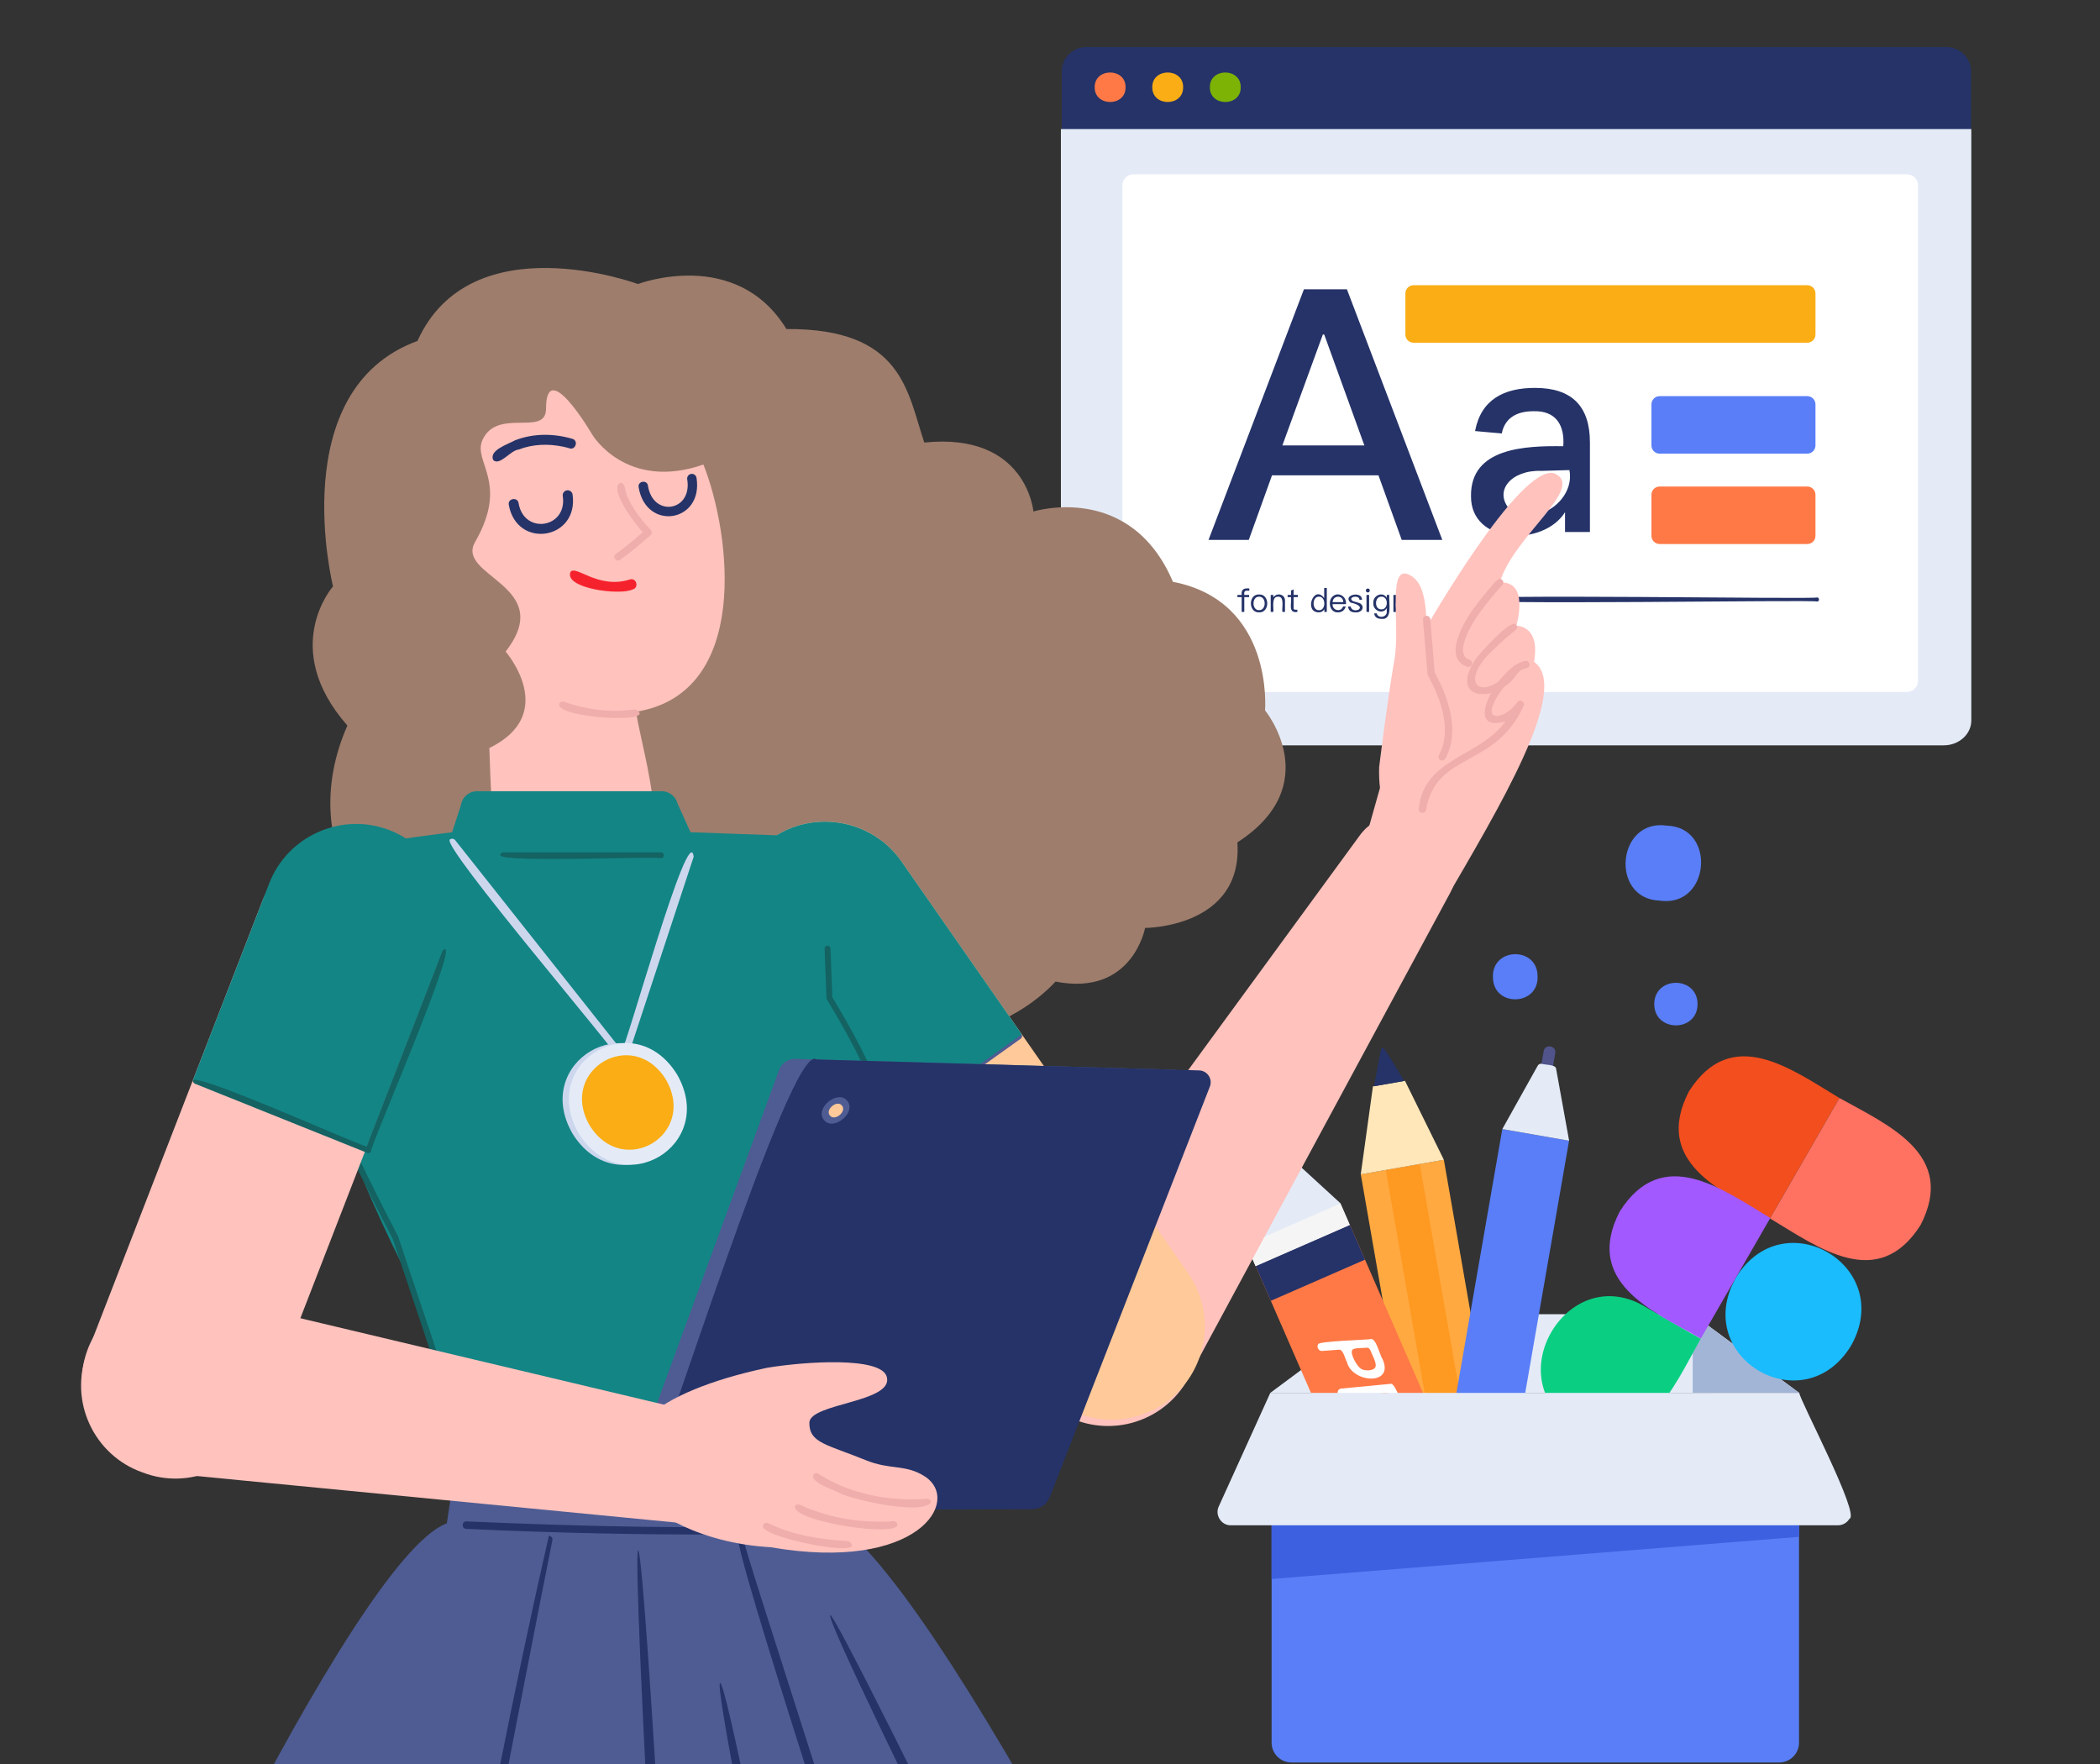 <?xml version="1.0" encoding="UTF-8"?><svg id="Layer_1" xmlns="http://www.w3.org/2000/svg" xmlns:xlink="http://www.w3.org/1999/xlink" viewBox="0 0 1000 840"><rect x="0" y="0" width="1000" height="840" fill="#333333" stroke="none"/><defs><style>.cls-1,.cls-2{fill:#4e5c93;}.cls-3,.cls-4,.cls-5,.cls-6,.cls-7,.cls-2,.cls-8,.cls-9,.cls-10,.cls-11,.cls-12{fill-rule:evenodd;}.cls-3,.cls-13{fill:#ff7946;}.cls-4{fill:#ffc2bd;}.cls-14{fill:#fff;}.cls-15,.cls-7{fill:#e4ebf7;}.cls-16{fill:#f24e1e;}.cls-17{fill:#f5f5f5;}.cls-18{fill:#a259ff;}.cls-19,.cls-5{fill:#253368;}.cls-20,.cls-6{fill:#ccd7ee;}.cls-21{fill:#a3b5d6;}.cls-22{fill:#ff7262;}.cls-23{fill:#1abcfe;}.cls-24{fill:#597ef7;}.cls-25{clip-path:url(#clippath-1);}.cls-26{fill:#146262;}.cls-8{fill:#ffc999;}.cls-27{fill:#3d60e0;}.cls-28{fill:#50548b;}.cls-29{fill:#efadab;}.cls-30{clip-path:url(#clippath);}.cls-31{fill:#ffa940;}.cls-9{fill:#7cb305;}.cls-32{fill:none;}.cls-10{fill:#138585;}.cls-11,.cls-33{fill:#faad14;}.cls-34{fill:#ffe7ba;}.cls-35{fill:#fe9921;}.cls-36{fill:#0acf83;}.cls-37{fill:#f5222d;}.cls-12{fill:#9e7d6c;}</style><clipPath id="clippath"><rect class="cls-32" x="525.55" y="440.57" width="455" height="455.8"/></clipPath><clipPath id="clippath-1"><polygon class="cls-32" points="785 453.92 981 567.28 867.84 763.63 671.84 650.27 785 453.92"/></clipPath></defs><path class="cls-5" d="M938.57,63.19H505.62v-29.28c0-6.35,5.27-11.5,11.78-11.5h409.4c6.5,0,11.78,5.15,11.78,11.5v29.28Z"/><path class="cls-3" d="M535.98,41.55c.14,9.37-14.83,9.37-14.69,0-.14-9.37,14.83-9.37,14.69,0Z"/><path class="cls-11" d="M563.4,41.55c.14,9.37-14.83,9.37-14.69,0-.14-9.37,14.83-9.37,14.69,0Z"/><path class="cls-9" d="M590.82,41.55c.14,9.37-14.83,9.37-14.69,0-.14-9.37,14.83-9.37,14.69,0Z"/><path class="cls-7" d="M518.32,354.92c-7.25,0-13.13-5.3-13.13-11.83V61.48h433.53V343.09c0,6.53-5.88,11.83-13.13,11.83h-407.27Z"/><path class="cls-14" d="M908.08,83h-368.35c-2.9,0-5.25,2.35-5.25,5.26v235.97c0,2.9,2.35,5.26,5.25,5.26h368.35c2.9,0,5.25-2.35,5.25-5.26V88.26c0-2.9-2.35-5.26-5.25-5.26Z"/><path class="cls-33" d="M860.6,135.82h-187.47c-2.16,0-3.9,1.75-3.9,3.91v19.56c0,2.16,1.75,3.91,3.9,3.91h187.47c2.16,0,3.91-1.75,3.91-3.91v-19.56c0-2.16-1.75-3.91-3.91-3.91Z"/><path class="cls-13" d="M860.6,231.68h-70.3c-2.16,0-3.9,1.75-3.9,3.91v19.56c0,2.16,1.75,3.91,3.9,3.91h70.3c2.16,0,3.91-1.75,3.91-3.91v-19.56c0-2.16-1.75-3.91-3.91-3.91Z"/><path class="cls-24" d="M860.6,188.64h-70.3c-2.16,0-3.9,1.75-3.9,3.91v19.56c0,2.16,1.75,3.91,3.9,3.91h70.3c2.16,0,3.91-1.75,3.91-3.91v-19.56c0-2.16-1.75-3.91-3.91-3.91Z"/><path class="cls-5" d="M620.91,137.77h20.48l45.42,119.33h-19.32l-11.07-30.75h-50.7l-11.07,30.75h-19.16l45.42-119.33Zm-10.27,74.34h39.06l-19.12-52.82h-.65l-19.28,52.82Zm120.45-27.39c17.46,.02,26.02,8.78,26.02,25.97,0,0,0,42.64,0,42.64h-11.86v-9.43c-10.27,16.49-44.96,15.46-44.77-7.63-.33-23.07,25.79-24.04,43.93-23.78,.78-9.88-3.41-17.01-14.16-16.67-7.72-.01-13.6,2.98-15.13,10.6l-12.71-1.16c2.83-14.92,13.66-20.6,28.68-20.55Zm16.25,39.13l-13.41,.38c-14.25-.52-23.06,9.62-14.76,18.64,12.33,8.21,30.98-4.37,28.17-19.02Z"/><path class="cls-19" d="M865.25,284.49c1.22-.02,1.3,1.98,0,1.96-1.04-.98-167.87,1.88-167.71-.98-.23-2.88,166.74,.02,167.71-.98Z"/><path class="cls-19" d="M592.52,291.39v-7.04h2.28v-1.05h-2.28c-.25-2.12,.62-2.09,2.39-2v-1.08c-2.4-.24-3.99,.34-3.64,3.08h-2.03v1.05h2.03v7.04h1.25Zm7.04,.22c5.18,.2,5.19-8.74,0-8.53-5.19-.21-5.18,8.72,0,8.53Zm0-1.05c-3.54,.09-3.54-6.53,0-6.43,3.55-.1,3.55,6.52,0,6.43Zm6.8,.83c.25-1.9-1.04-7.27,2.17-7.25,3.29-.3,1.81,5.39,2.12,7.25h1.25v-4.98c.35-3.46-3.89-4.47-5.55-1.92v-1.19h-1.25v8.09h1.25Zm11.44,0v-1.05c-.68-.03-1.93,.24-1.8-.85,0,0,0-5.15,0-5.15h2v-1.05h-2v-2.61l-1.23,.52v2.1h-1.62v1.05h1.62c.43,2.73-1.64,7.81,3.03,7.04Zm10.15,.22c1.22,0,2.12-.52,2.69-1.55v1.33h1.17v-11.39h-1.25v4.79c-4.87-6.55-9.86,6.67-2.61,6.82Zm.16-1.03c-3.47,.14-3.46-6.66,.05-6.46,3.28-.02,3.33,6.56-.05,6.46Zm9.01,1.03c1.85,.01,3.26-1.06,3.67-2.82h-1.25c-.89,2.92-5.18,1.97-4.97-1.1h6.37c.42-3.91-4.07-6.25-6.66-3.35-2.11,2.45-.88,7.46,2.83,7.26Zm2.53-4.88h-5.05c.03-3.32,5.01-3.56,5.05,0Zm5.77,4.88c3.04,.26,4.62-2.51,2.45-4.16-.54-.44-3.1-.95-3.75-1.28-2.61-1.95,3.22-3.12,3.25-.56h1.22c.06-4.4-9.42-2.34-5.52,1.3,9.64,2.13,.92,6.03,.09,1.91h-1.22c.19,1.86,1.34,2.8,3.47,2.8Zm5.92-9.5c1.24,.03,1.24-1.91,0-1.86-1.22-.06-1.23,1.9,0,1.86Zm.62,9.28v-8.09h-1.25v8.09h1.25Zm5.95,3.32c5.55,.5,3.22-8.26,3.69-11.41h-1.25v1.39c-1.84-3.31-6.75-1.09-6.36,2.47-.39,3.56,4.54,5.72,6.36,2.41v1.42c.45,3.02-4.22,3.76-4.77,1.08h-1.25c.34,1.93,1.57,2.62,3.58,2.63Zm-.11-4.55c-3.46,.16-3.34-6.18,.02-6.04,3.39-.13,3.43,6.19-.02,6.04Zm6.98,1.24c.25-1.9-1.04-7.27,2.17-7.25,3.29-.3,1.81,5.39,2.13,7.25h1.25v-4.98c.35-3.46-3.89-4.47-5.55-1.92v-1.19h-1.25v8.09h1.25Z"/><g class="cls-30"><g><path class="cls-15" d="M655.34,625.81l-50.47,37.49h251.93l-50.74-37.49h-150.72Z"/><path class="cls-21" d="M806.06,663.26l50.74,.04-50.74-37.49v37.46Z"/><path class="cls-31" d="M647.98,559.17s43.01,246.65,43.01,246.65c2.38,14.4,22.31,5.82,31.15,5.09,5.64-.99,9.41-6.37,8.42-12.02,0,0-43.01-246.65-43.01-246.65l-39.58,6.93Z"/><path class="cls-34" d="M653.78,517.33l-5.8,41.87,39.57-6.93-18.52-37.61-15.25,2.67Z"/><path class="cls-19" d="M658.32,498.97c-.35,.06-.62,.34-.69,.68l-3.37,17.62,14.47-2.53c-.38-.18-9.69-16.76-10.41-15.77Z"/><path class="cls-35" d="M659.92,557.23l44.77,256.74,16.16-2.83-44.77-256.74-16.16,2.84Z"/><path class="cls-19" d="M714.99,794.53c.43,9.37-5.28,30.59,9.91,31.02,15.18,.65,10.98-20.97,12.04-30.26,0,0-21.95-.77-21.95-.77Z"/><path class="cls-28" d="M735.09,500.54l-1.21,6.95c-.67,3.57,4.94,4.54,5.51,.96,0,0,1.21-6.95,1.21-6.95,.67-3.56-4.92-4.57-5.51-.96Z"/><path class="cls-24" d="M673.87,776.46c-1.9,11.92,11.51,12.69,19.79,14,5.64,.98,11.01-2.8,11.99-8.45l41.52-238.81-31.79-5.55-41.52,238.81Z"/><path class="cls-15" d="M732.27,507.43l-16.88,30.22,31.81,5.55-6.2-34.28c-.12-2.09-5.64-1.83-6.91-2.36-.71-.12-1.45,.22-1.81,.86Z"/><path class="cls-13" d="M599.74,532.9l-10.94,7.62c-1.25,.87-1.71,2.5-1.11,3.9l6.63,15.21c.7,1.62,2.59,2.36,4.21,1.65l11.97-5.23c1.62-.71,2.36-2.6,1.66-4.22l-7.66-17.59c-.74-1.81-3.18-2.5-4.76-1.34Z"/><path class="cls-13" d="M597.9,602.78l82.9,190.27,44.85-19.61-82.9-190.27-44.85,19.61Z"/><path class="cls-19" d="M597.9,602.78l7.26,16.65,44.85-19.6-7.26-16.66-44.85,19.61Z"/><path class="cls-15" d="M592.32,556.91l1.11,35.61,4.46,10.25,44.85-19.61-4.43-10.17-26.73-24.51-19.26,8.42Z"/><path class="cls-17" d="M593.42,592.71l4.47,10.25,44.84-19.61-4.47-10.24-44.84,19.61Z"/><path class="cls-14" d="M652.89,637.64c-.7,.38-25.66,.95-25.23,2.53-.79,1.26,.32,3.29,1.85,3.14,0,0,8.01-.59,8.01-.59,2.13-.4,3.03,4.6,3.85,5.78,2.39,10.12,22.74,11.57,17-1.3-1.05-1.18-3.12-10.09-5.49-9.55Zm-5.03,13.99c-1.56-1.02-4.88-6.52-4.03-8.6,.58-1.48,5.69-.96,6.85-1.28,.77-.05,1.5,.38,1.81,1.1,.68,1.87,3.35,6.46,2.44,8.16-.82,1.97-5.48,1.93-7.07,.63Z"/><path class="cls-14" d="M662.15,658.98l-23.53,2.25c-1.2,.08-2.01,1.46-1.51,2.55,0,0,6.24,14.31,6.24,14.31,.92,2.18,4.34,.7,3.35-1.47,0,0-4.05-9.31-4.05-9.31-1.22-3.3,4.26-2.6,5.95-2.95,2.31-.75,5.21,9.88,6.17,11,.92,2.19,4.33,.71,3.36-1.47-.22-1.82-6.08-9.77-1.88-10.3,1.37,.08,4.95-1.24,5.6,.7,.98,1.13,4.1,12.43,6.47,11.6,1.2-.11,1.98-1.5,1.45-2.58-1-1.08-5.28-15.27-7.62-14.35Z"/><path class="cls-24" d="M605.53,709.06v120.77c0,5.21,4.22,9.44,9.42,9.44h232.31c5.2,0,9.42-4.23,9.42-9.44v-120.77h-251.15Z"/><path class="cls-27" d="M605.53,681.52v70.37l251.15-20.07v-50.3h-251.15Z"/><g class="cls-25"><g><path class="cls-36" d="M749.34,678.74c32.68,16.92,47.48-18.01,60.49-41.2l-27.56-15.94c-36.59-20.32-68.78,35.57-32.93,57.14Z"/><path class="cls-16" d="M804.28,519.66c20.32-31.8,48.44-10.74,71.64,3.21l-33.04,57.33c-23.69-13.15-55.92-27.05-38.6-60.54Z"/><path class="cls-22" d="M875.92,522.87c23.69,13.16,55.92,27.04,38.6,60.55-20.3,31.78-48.45,10.75-71.64-3.21l33.04-57.33Z"/><path class="cls-23" d="M881.59,640.56c-22.36,37.31-76.2,6.17-55.12-31.88,22.36-37.31,76.19-6.17,55.12,31.88Z"/><path class="cls-18" d="M771.35,576.8c20.32-31.8,48.44-10.74,71.64,3.21l-33.04,57.33c-23.69-13.15-55.92-27.05-38.6-60.54Z"/></g></g><path class="cls-15" d="M604.89,663.3l-24.5,54c-2.03,3.99,1.16,9.14,5.65,9.02,0,0,289.22,0,289.22,0,2.2,0,4.25-1.16,5.39-3.06,5.48-1.66-23.84-56.9-23.84-59.97h-251.92Z"/></g></g><path class="cls-24" d="M793.87,393.17c-23.99-3.6-27.33,34.82-3.62,35.69,23.99,3.6,27.33-34.82,3.62-35.69Z"/><path class="cls-24" d="M787.74,478.14c.06,13.51,20.57,13.51,20.62,0-.06-13.51-20.57-13.51-20.62,0Z"/><path class="cls-24" d="M710.93,465.43c-.66-14.31,21.11-14.95,21.25-.62,.66,14.31-21.11,14.95-21.25,.62Z"/><path class="cls-8" d="M394.1,837.16c35.63,.83,63.58,30.88,61.89,66.53l-18.12,383.29c-1.4,29.52-26.06,52.52-55.57,51.83-29.5-.7-53.06-24.84-53.06-54.4l-.1-383.71c0-35.69,29.33-64.38,64.95-63.54Z"/><path class="cls-12" d="M492.1,243.57s46.03-14.4,66.45,33.49c48.32,9.31,43.84,61.19,43.84,61.19,0,0,29.19,35.51-13.16,62.88,2.77,40.74-43.96,40.74-43.96,40.74,0,0-5.98,32.77-42.64,25.55-32.71,35.08-104.05,40.52-134.73,8.96-43.65,45-137.13,13.59-131.71-21.97-58.45,5.76-96.34-51.23-70.76-108.9-32.66-37.14-6.85-66.28-6.85-66.28,0,0-23.36-93.58,40.2-116.87,25.55-56.5,105-27.11,105-27.11,0,0,46.69-17.77,70.71,21.43,55.29-.34,57.51,29.78,65.64,54.05,48.73-5,51.97,32.85,51.97,32.85Z"/><path class="cls-4" d="M334.96,221.22c-36.77,12.71-52.85-14.12-52.85-14.12,0,0-22.07-37.88-22.1-12.44-.02,13.51-23.16-.71-30.26,14.83-4.78,10.46,12.9,20.12-3.52,48.6-9.51,16.5,39.08,20.66,14.54,52.19,0,0,25.75,29.57-7.75,45.92,1.38,33.78-.43,79.09,47.03,74.82,47.62-9.67,28.5-59.66,22.77-92.08,54.67-8.76,45.32-84.43,32.15-117.72Z"/><path class="cls-4" d="M650.59,398.36l27.74-98.18s45.43-79.66,61.84-74.76c15.24,6.68-19.21,29.48-26.04,51.99,14.51-1.04,7.92,20.57,7.92,20.57,0,0,11.55-.42,8.44,17.18,17.77,12.6-16.7,69.51-43.28,115.28,0,0-39.6,30.62-36.63-32.08Z"/><path class="cls-4" d="M656.75,365.19s4.14-33.67,7.23-50.82c3.1-17.15-4.14-48.13,8.35-39.93,8.4,5.52,6.94,23.95,6.63,37.54-.3,13.59,21.62,45.79,5.28,68.09-11.04,15.07-28.43,17.04-27.5-14.88Z"/><path class="cls-4" d="M682.22,391.68c-11.37-7.57-26.68-4.84-34.75,6.19l-155.74,213.04c-13.67,20.05-8.34,47.42,11.86,60.86,20.37,13.55,47.89,7.64,60.91-13.09l126.07-233.53c6.28-11.64,2.67-26.15-8.34-33.47Z"/><path class="cls-37" d="M271.61,272.45c2.38-3.82,13.1,8.38,28.44,3.46,3.06-.85,4.34,4,1.24,4.76-5.97,3-32.54-.4-29.68-8.22Z"/><path class="cls-19" d="M269.94,233.5c1.29-.21,2.5,.67,2.71,1.97,3.08,21.55-26.61,26.3-30.38,4.86-.52-3.03,4.23-3.79,4.67-.75,2.54,15.26,23.38,11.91,21.04-3.37-.21-1.29,.67-2.5,1.96-2.71Z"/><path class="cls-19" d="M329.11,225.67c1.22-.2,2.37,.64,2.57,1.86,3.34,21.24-24.13,25.63-27.57,4.42-.5-2.87,4.01-3.6,4.43-.71,2.36,15.34,21.25,12.31,18.71-3-.2-1.22,.64-2.38,1.86-2.57Z"/><path class="cls-19" d="M245.3,209.65c8.98-3.45,18.66-3.23,27.36-.66,2.91,.94,1.38,5.51-1.52,4.48-1-.32-1.74-.5-3.2-.81-6.81-1.38-14.13-1.24-20.93,1.4-3.95,.34-8.88,7.85-12.09,5.07-2.38-4.73,7.29-7.72,10.38-9.48Z"/><path class="cls-8" d="M554.73,668.06c20.09-14.02,25.02-41.7,11.01-61.81l-136.46-196c-14.01-20.11-41.64-25.05-61.73-11.03-20.08,14.02-25.01,41.7-11.01,61.81l136.46,196c14,20.12,41.63,25.05,61.72,11.03Z"/><path class="cls-1" d="M354.7,460.61c.64-.45,1.52-.27,1.95,.35,0,0,57.04,81.92,57.04,81.92,.61,1.22,79.49-60.87,72.66-48.47,0,0-72.19,51.57-72.19,51.57-.64,.46-1.53,.29-1.96-.34,.28-1.99-60.91-82.9-57.5-85.04Z"/><path class="cls-10" d="M414.4,544.11l-57.85-83.09c-13.95-20.03-8.99-47.85,11.01-61.81,20-13.97,47.78-9,61.72,11.03l57.3,82.3-72.18,51.57Z"/><path class="cls-10" d="M394.94,471.2c28.21,53.56,43.45,106.13,7.97,146.21,0,0-.25-11.2-2.65,87.52-113.48,19.94-185.84-1.26-185.84-1.26,0,0,2.21-26.17,2.21-26.17,0,0-18.43-61.86-18.43-61.86-17.15-34.09-59.51-115.61-46.92-178.15,.92-10.15-3.89-31.33,6.16-32.91,34.16-5.38,57.86-8.28,57.86-8.28l4.16-12.79c.56-3.87,3.87-6.75,7.77-6.75h87.82c3.58,0,6.71,2.43,7.6,5.91l6.16,13.63,46.28,1.65c18.26,11.3,16.78,54.03,19.85,73.24Z"/><path class="cls-20" d="M214.19,399.8c.8-.64,1.96-.48,2.58,.3,0,0,79.29,100.12,79.29,100.12,1.64,.25,32.18-110.79,34.26-92.24,0,0-31.83,96.63-31.83,96.63-.43,1.3-2.04,1.66-2.99,.78-.01-2.73-85.4-102.38-81.3-105.59Z"/><path class="cls-6" d="M319.47,511.8c19.28,33.83-26.56,61.03-46.93,27.87-19.28-33.83,26.55-61.03,46.93-27.87Z"/><path class="cls-7" d="M322.46,511.73c19.28,33.83-26.56,61.03-46.94,27.86-19.27-33.83,26.56-61.02,46.94-27.86Z"/><path class="cls-11" d="M317.17,514.18c14.97,26.26-20.63,47.38-36.44,21.64-14.97-26.26,20.62-47.38,36.44-21.64Z"/><path class="cls-26" d="M151.31,436.09c2.45-.15,.92,5.81,1.24,7.02-.3,19.76-.47,48.63,2.22,66,4.06,20.25,23.41,57.59,34.75,79.54,.05,.52,30.03,88.94,29.83,89.44,0,0-2.53,25.79-2.53,25.79,57.91,10.35,117.12,11.06,182.29-.48,.81-24,1.69-58.8,3.03-83.57,31.66-59.47,24.98-88.61-8.42-143.98,0,0-.17-.62-.17-.62,0,0-.89-23.48-.89-23.48-.03-.77,.57-1.42,1.35-1.45,.78-.03,1.43,.59,1.45,1.35,0,0,.87,23.14,.87,23.14,32.56,54.35,40.56,83.84,10.06,142.98,0,0-1.64,3.13-1.64,3.13,0,0-2.29,64.24-2.29,64.24-.92,10.18,.74,19.81-1.7,20.82-66.97,11.89-126.39,11.22-185.76,.41-2.93,1.81,2.2-28.26,1.53-28.26,0,0-29.57-88.36-29.57-88.36-11.56-22.02-30.84-59.77-34.95-80.18-2.59-16.96-2.66-47.5-2.23-67.54,.28-1.02-.76-6.15,1.54-5.94Z"/><path class="cls-4" d="M67.74,701.11c-23.17-8.22-35.11-34.11-26.16-57.06,0,0,83.23-214.68,83.23-214.68,8.73-22.51,34.02-33.67,56.5-24.93,23.17,8.22,35.11,34.11,26.16,57.07,0,0-83.22,214.67-83.22,214.67-8.73,22.51-34.02,33.67-56.5,24.93Z"/><path class="cls-2" d="M216.19,724.6c-39.87,3.13-157.45,252.33-193.2,342.56,4.76,18.17,56.78,53.34,56.78,53.34,0,0-3.11,14.47-5.03,23.15,34.02,28.03,99.83,43.25,99.83,43.25l.15,12.43c105.21,48.52,246.09,2.02,246.09,2.02,0,0,2.63-2.69,.74-12.45,47.77-.55,150.05-61.24,150.05-61.24l-14.54-30.03,42.07-43.12c-10.99-10.3-152.45-310.31-208.06-334.03,0,0-104.14-1.44-174.88,4.11Z"/><path class="cls-2" d="M398.69,724.6l-3-22.82s-89.99,.54-178.24-3.89c-2.23,10.13-4.79,28.37-4.79,28.37,7.42-6.1,87.59,11.72,186.04-1.65Z"/><path class="cls-19" d="M395.4,769.11c3.85-.74,176.79,355.54,175.5,358.2-5.42,4.09-9.96,7.14-16.47,11.29-38.52,22.72-88.18,47.93-133.73,51.55-.2-.97,.42-1.9,1.38-2.1,30.04-6.22,58.48-15.85,84.99-27.97,23.3-10.82,41.69-21.12,60.49-34.71,.74-2.51-176.92-354.24-172.17-356.27Z"/><path class="cls-19" d="M261.37,731.31c1.12,.08,1.93,1.11,1.66,2.2,0,0-6.79,34.32-6.79,34.32-27.15,138.75-57.57,296.97-79.52,432.07,78.31,25.93,165.47,22,243.81,.2,1.31-2.24-82.71-397.91-77.62-398.66,5.04-1.49,79.3,398.21,81.42,399.54,.37,2.77-4.03,2.5-5.7,3.38-78.68,21.23-165.99,24.87-244.46-1.58-2.96,.89,1.4-14.94,1.02-15.57,25.09-142.76,53.29-311.75,86.18-455.91Z"/><path class="cls-19" d="M303.89,738.15c3.47,1.17,22.16,333.1,18.85,334.68-3.48-1.17-22.16-333.1-18.85-334.68Z"/><path class="cls-19" d="M351.27,729.68c.94-.3,1.94,.25,2.22,1.17-1.13,2.25,73.84,226.71,68.84,227.91-.95,.3-1.94-.25-2.22-1.17,1.12-2.21-73.82-226.75-68.83-227.91Z"/><path class="cls-19" d="M222.12,724.48c58.28,2.5,110.34,3.73,164.22,1.78,1.33,.06,2.14-.46,3.33-.23,.79,.1,.61,.19,1.07,2.46-.92,1.43-2.68,1.14-4.18,1.31-13.98,.69-25.82,.78-42.03,.9-37.27,.18-78.86-.63-122.57-2.67-2.23-.07-2.18-3.69,.17-3.55Z"/><path class="cls-10" d="M174.23,547.23l36.61-94.43c8.82-22.76-2.55-48.62-25.28-57.45-22.73-8.84-48.55,2.55-57.38,25.32l-36.26,93.53,82.31,33.03Z"/><path class="cls-26" d="M314.71,405.89c1.8-.03,1.82,2.84,0,2.8-2.46-1.05-75.57,2.18-76.51-1.4,0-.78,.64-1.41,1.4-1.4,0,0,75.11,0,75.11,0Z"/><path class="cls-26" d="M210.73,452.76c11.01-10.92-36.65,98.07-34,95.44-.28,.73-1.12,1.08-1.83,.79,0,0-82.31-33.03-82.31-33.03-10.77-10.92,84.58,32.42,82.03,29.9l36.1-93.1Z"/><path class="cls-2" d="M298.36,707.84l72.61-198.31c1.2-3.27,4.35-5.41,7.83-5.3l180.03,5.15c5.59,.16,9.34,5.82,7.3,11.04l-75.21,192.84c-1.21,3.1-4.19,5.15-7.52,5.15l-177.44,.31c-5.63,0-9.54-5.6-7.61-10.88Z"/><path class="cls-5" d="M307.94,705.78c4.8-3.21,68.65-210.72,80.82-201.28,0,0,182.26,5.22,182.26,5.22,3.91,.11,6.53,4.07,5.1,7.72,0,0-76.25,195.51-76.25,195.51-1.34,3.44-4.64,5.7-8.32,5.71,0,0-174.41,.3-174.41,.3-6.81,.01-11.56-6.77-9.21-13.18Z"/><path class="cls-2" d="M403.44,524.19c4.67,5.43-6.62,14.76-11.05,9.14-4.68-5.43,6.62-14.76,11.05-9.14Z"/><path class="cls-8" d="M400.93,526.46c2.43,2.82-3.44,7.66-5.74,4.75-2.43-2.82,3.43-7.67,5.74-4.75Z"/><path class="cls-4" d="M366.99,704.86c-1.93,13.54-14.16,23.16-27.75,21.84l-262.42-25.47c-24.04-3.14-40.88-25.35-37.45-49.38,3.46-24.25,26.19-40.87,50.3-36.8l257.92,61.29c12.86,3.06,21.26,15.42,19.39,28.52Z"/><path class="cls-4" d="M367.04,736.79c-68.6-3.95-113.27-61.57-1.9-85.44,18.46-3.08,54.17-5.37,57.09,4.13,3.82,12.38-36.74,12.62-36.82,22.04-.07,9.67,8.31,10.24,26.94,17.83,11.65,4.74,18.91,1.8,28.02,7.7,17.81,11.54-3.14,45.86-73.34,33.74Z"/><path class="cls-29" d="M295.41,229.9c2.82,.06,2.01,4.96,3.68,7.22,2.09,4.68,5.57,9.81,10.79,15.23,.69,.72,.64,1.86-.11,2.52-5.09,4.42-9.67,8.3-14.54,11.76-1.85,1.28-3.83-1.66-1.93-2.89,4.33-3.07,8.35-6.45,12.83-10.31-3.94-3.98-16.39-20.88-10.72-23.53Z"/><path class="cls-29" d="M266.32,335.23c.32-.91,1.31-1.38,2.22-1.06,11.53,4.08,22.99,5.22,34.06,3.61,12.58,7.1-38.12,4.2-36.28-2.54Z"/><path class="cls-29" d="M715.33,276.15c1.17,1.09,.21,2.5-.74,3.33-3.04,3.35-5.95,6.85-8.69,10.55-5.03,6.3-14.11,21.71-5.97,24.19,.89,.37,1.3,1.39,.93,2.28-.37,.89-1.39,1.31-2.27,.94-11.45-3.83-2.2-21.05,4.52-29.47,2.65-3.59,5.48-7,8.41-10.26,.88-1.02,2.39-2.97,3.82-1.55Z"/><path class="cls-29" d="M722.06,297.57c.95,1.21-.11,2.45-1.17,3.11-3.16,2.54-6.27,5.28-9.15,8.15-18.71,16.73-5.78,26.98,8.65,9.13,1.08-2.51,4.8-.89,3.27,1.47-.49,.6-.91,1.15-1.47,1.78-9.63,14.3-33.28,12.53-19.14-7.8,1.6-2.17,16.92-19.56,19.01-15.84Z"/><path class="cls-29" d="M726.35,314.73c2.21-.37,2.78,3.1,.54,3.44-2.32,.37-5.29,2.47-8.85,6.66-7.46,8.79-9.01,14.45-6.79,15.75,2.3,1.35,7.75-1.14,11.25-6.16,1.24-1.77,3.95-.15,2.97,1.78-13.45,29.83-41.73,21.65-46.43,49.5-.39,2.2-3.89,1.54-3.41-.68,2.51-24.29,29.12-24.38,41.29-41.56-21.73,6.55-2.62-26.93,9.41-28.73Z"/><path class="cls-29" d="M679.21,293.26c.96-.08,1.8,.65,1.87,1.59,0,0,2.11,25.47,2.11,25.47,6.77,12.18,12.03,28.32,5.05,40.95-.48,.83-1.54,1.12-2.37,.65-.83-.48-1.12-1.54-.65-2.37,6.31-11.56,1.03-26.65-5.21-37.77-.15-.23-.22-.5-.25-.77,0,0-2.14-25.88-2.14-25.88-.08-.96,.63-1.8,1.59-1.88Z"/><path class="cls-29" d="M387.41,702.2c.73-1,2.05-.82,2.88-.04,3.24,2.15,6.87,3.99,11.12,5.71,11.47,4.61,24.91,6.97,40.09,5.85,.96-.07,1.79,.65,1.86,1.61-4.34,6.57-38.54-1.59-43.25-4.23-3.14-1.74-14.63-5.29-12.71-8.9Z"/><path class="cls-29" d="M378.5,717.35c1.13-2.12,3.38-.18,4.94,.33,13.34,5.64,27.27,7.36,39.01,6.87,1.78,.07,4.46-.99,4.82,1.37,.83,6.31-49.37-1.21-48.77-8.57Z"/><path class="cls-29" d="M363.57,725.98c.61-1.02,1.9-1.04,2.78-.37,11.68,5.5,22.87,7.27,37.82,8.31,11.45,8.92-45.9-2.39-40.6-7.94Z"/></svg>